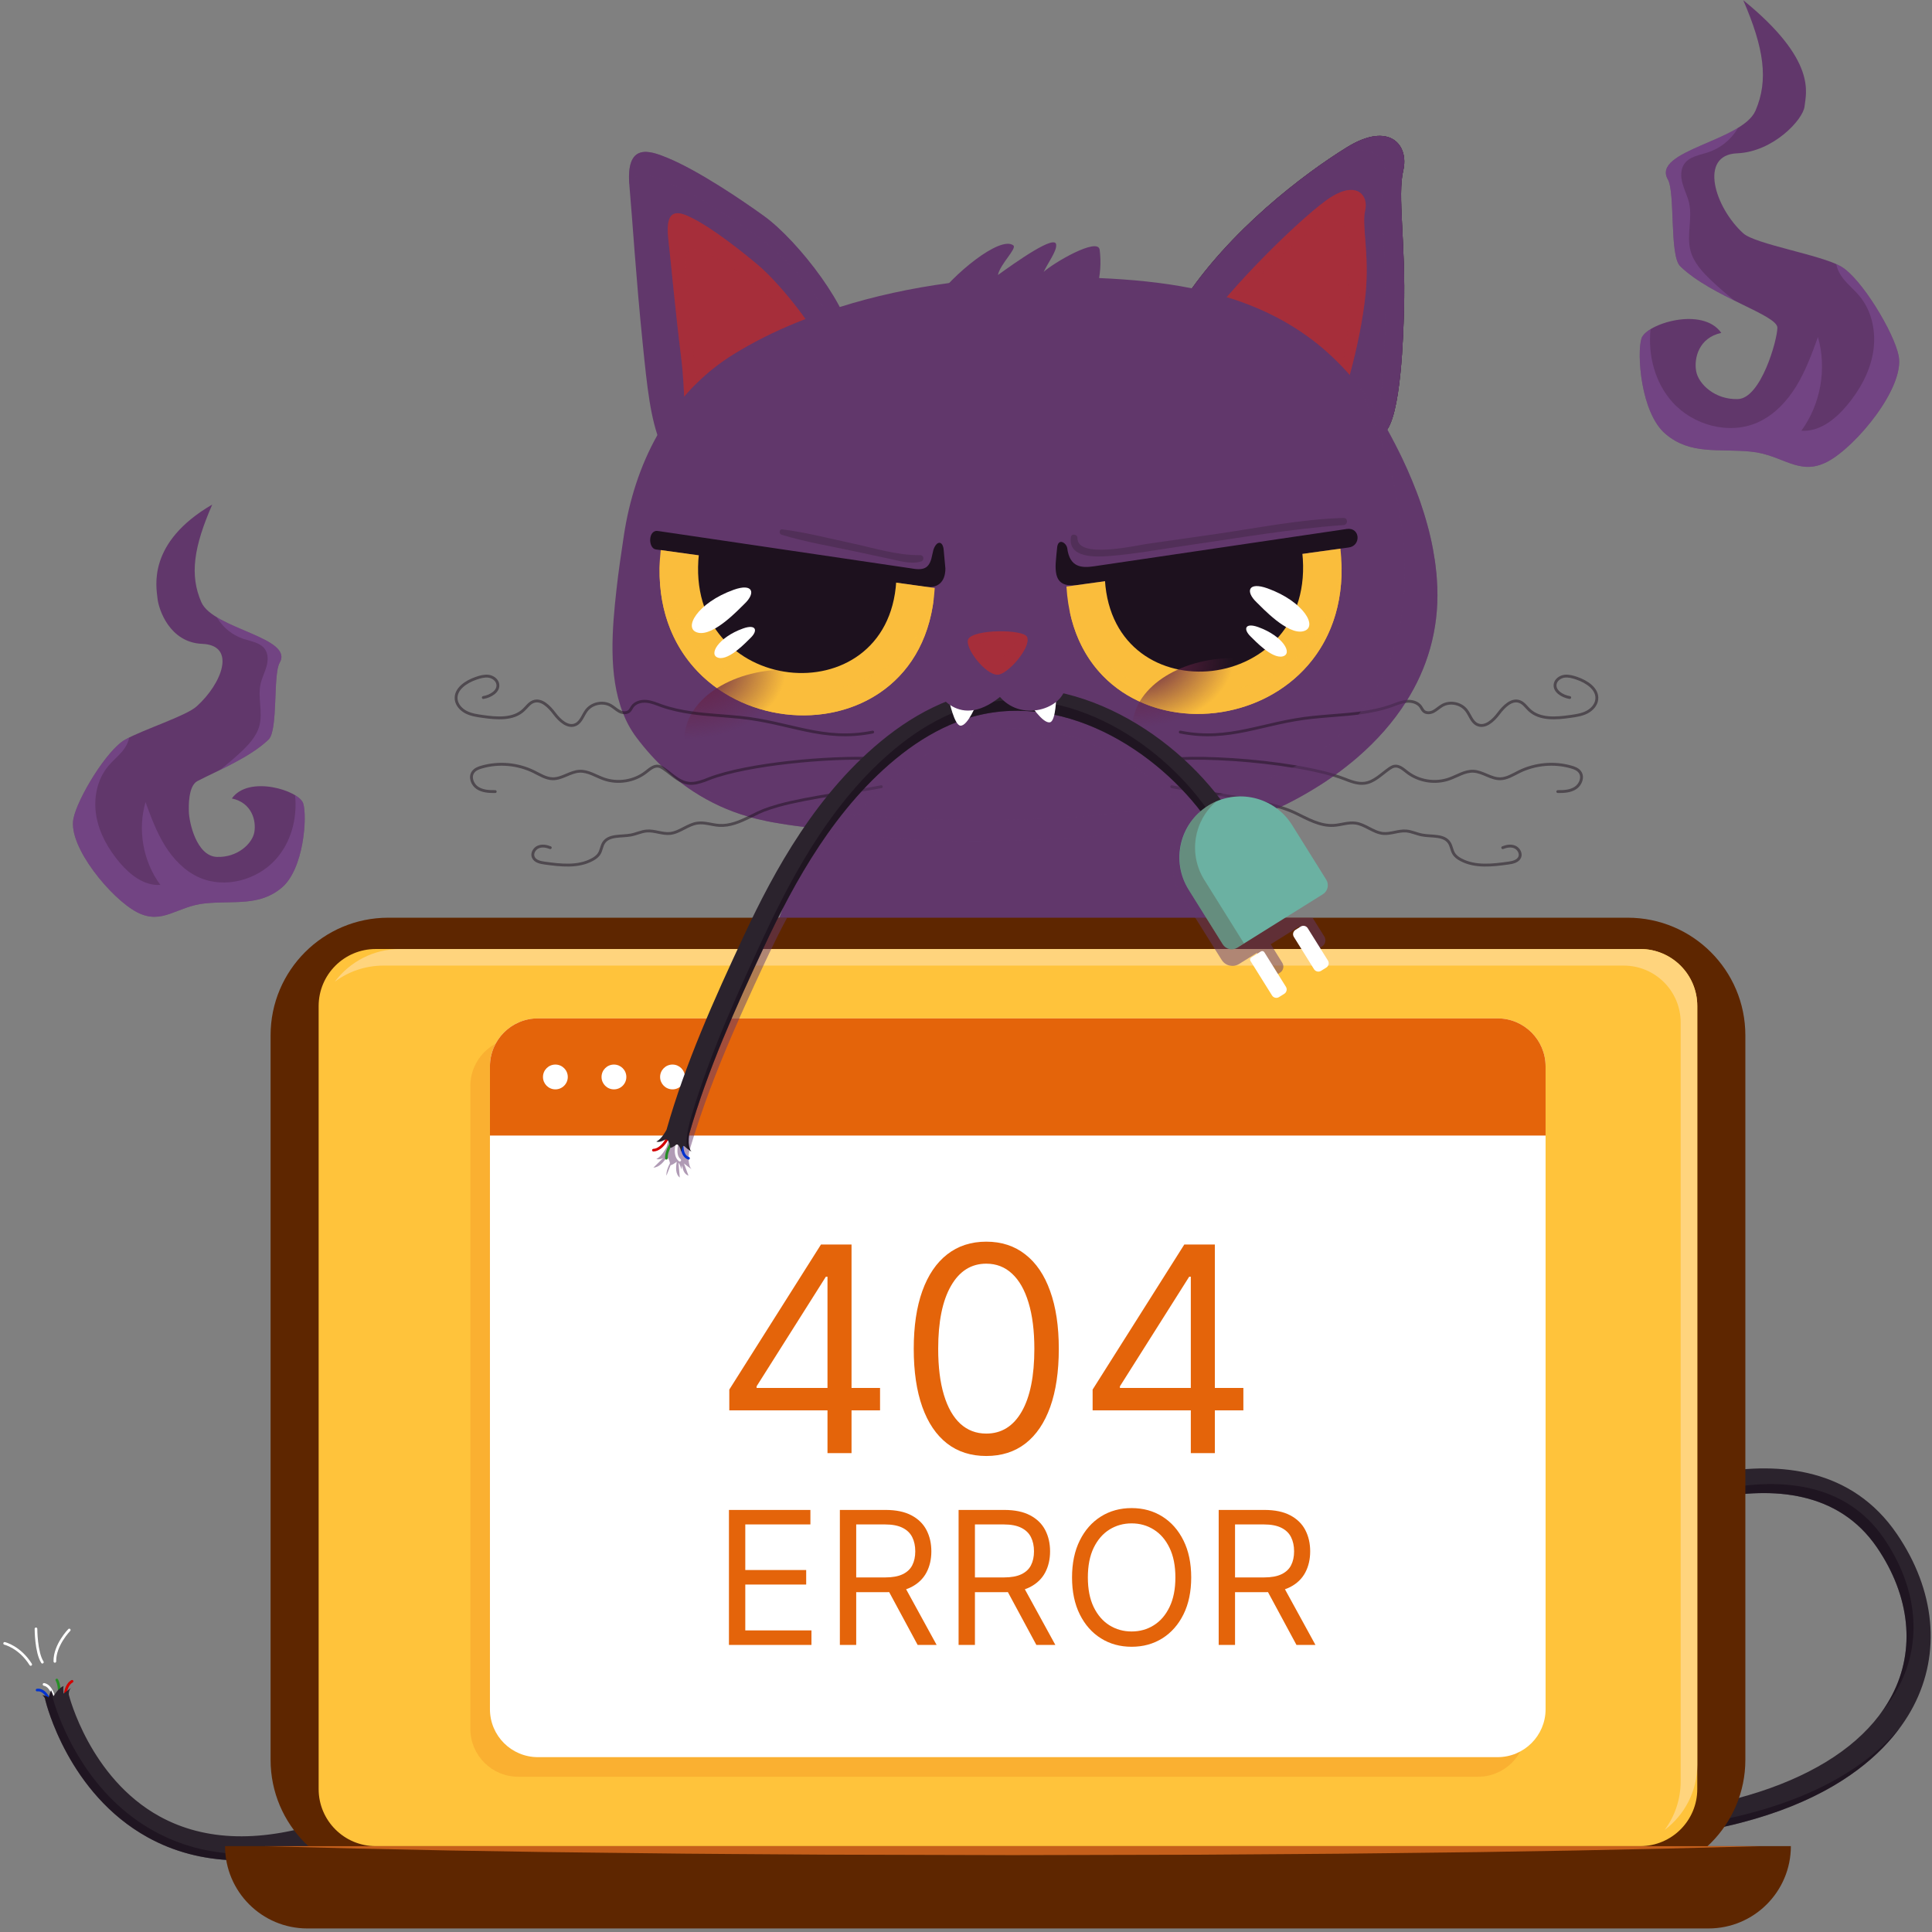 <svg width="458" height="458" viewBox="0 0 458 458" fill="none" xmlns="http://www.w3.org/2000/svg">
<rect x="0" y="0" width="458" height="458" fill="#808080" stroke="none"/>
<path d="M450.099 84.37C449.032 78.875 441.229 65.862 436.349 63.12C431.469 60.377 416.098 57.886 413.258 55.312C406.475 49.16 402.652 36.714 411.8 36.346C420.369 35.999 427.463 28.339 427.787 25.215C428.111 22.091 430.84 14.339 413.258 0.048C418.188 11.465 419.285 18.984 416.156 26.235C413.027 33.487 391.459 35.686 395.379 42.543C397.168 45.674 395.723 60.611 398.314 63.12C405.818 70.388 421.395 74.664 421.347 77.701C421.3 80.736 417.433 94.405 412.009 94.603C406.586 94.803 402.636 91.061 402.088 87.975C401.54 84.889 402.741 80.05 408.05 78.92C403.603 72.554 390.252 76.766 389.13 80.219C388.007 83.671 388.91 97.865 394.837 102.882C400.764 107.899 407.345 106.301 415.074 107.06C422.688 107.807 426.467 113.004 433.235 109.436C440.002 105.867 451.56 91.879 450.099 84.37Z" fill="#61376B"/>
<g style="mix-blend-mode:multiply" opacity="0.48">
<path d="M450.099 84.369C449.032 78.874 441.229 65.862 436.349 63.12C436.042 62.947 435.693 62.775 435.309 62.605C435.536 63.88 436.189 65.106 437.012 66.13C438.192 67.596 439.673 68.796 440.867 70.25C443.869 73.903 444.818 78.977 444.018 83.639C443.217 88.298 440.809 92.567 437.765 96.188C435.034 99.438 431.269 102.413 427.034 102.107C431.62 95.816 433.113 87.375 430.964 79.893C429.514 83.884 428.049 87.907 425.834 91.529C423.618 95.152 420.573 98.393 416.697 100.128C409.934 103.154 401.423 100.844 396.473 95.332C392.326 90.715 390.646 84.248 391.279 78.051C390.161 78.739 389.365 79.492 389.13 80.218C388.007 83.67 388.91 97.864 394.837 102.881C400.764 107.898 407.345 106.301 415.074 107.059C422.688 107.807 426.467 113.004 433.235 109.436C440.002 105.867 451.56 91.879 450.099 84.369Z" fill="#84529C"/>
<path d="M398.314 63.12C401.687 66.386 406.684 69.043 411.166 71.26C409.372 69.801 407.61 68.297 405.923 66.714C403.703 64.632 401.493 62.302 400.734 59.353C399.797 55.72 401.238 51.812 400.423 48.149C400.071 46.569 399.313 45.108 398.873 43.55C398.432 41.992 398.353 40.202 399.271 38.868C400.496 37.085 402.935 36.776 404.987 36.088C407.796 35.146 410.253 33.195 411.808 30.674C411.883 30.554 411.938 30.418 412.007 30.291C404.924 34.636 392.299 37.155 395.379 42.543C397.168 45.674 395.723 60.611 398.314 63.12Z" fill="#84529C"/>
</g>
<path d="M17.402 194.099C18.357 189.245 25.327 177.748 29.686 175.326C34.046 172.904 44.065 169.741 46.603 167.466C52.662 162.032 56.104 152.958 47.931 152.632C40.277 152.328 37.625 144.6 37.334 141.84C37.044 139.08 34.87 128.606 50.314 119.608C45.91 129.692 44.928 136.335 47.724 142.742C50.52 149.148 69.787 151.09 66.285 157.147C64.686 159.914 65.977 173.109 63.663 175.326C59.159 179.64 51.402 182.76 46.807 185.158C44.562 186.329 44.752 191.382 44.764 192.262C44.807 194.945 46.583 202.965 51.428 203.14C56.273 203.317 59.801 200.012 60.291 197.285C60.78 194.558 59.707 190.283 54.965 189.286C58.938 183.661 70.865 187.382 71.868 190.432C72.871 193.481 72.064 206.021 66.768 210.454C61.475 214.886 55.594 213.474 48.69 214.145C41.889 214.805 38.513 219.397 32.466 216.244C26.421 213.09 16.097 200.734 17.402 194.099Z" fill="#61376B"/>
<g style="mix-blend-mode:multiply" opacity="0.48">
<path d="M17.402 194.099C18.357 189.245 25.327 177.748 29.686 175.326C29.96 175.174 30.271 175.022 30.615 174.873C30.412 175.998 29.829 177.081 29.093 177.987C28.04 179.282 26.716 180.342 25.649 181.626C22.967 184.852 22.119 189.336 22.835 193.454C23.549 197.571 25.701 201.343 28.419 204.54C30.86 207.411 34.224 210.04 38.007 209.769C33.91 204.212 32.576 196.755 34.496 190.145C35.792 193.671 37.1 197.225 39.078 200.426C41.057 203.625 43.779 206.488 47.241 208.021C53.282 210.695 60.886 208.654 65.308 203.785C69.012 199.705 70.513 193.994 69.947 188.519C70.947 189.125 71.657 189.791 71.868 190.432C72.871 193.481 72.064 206.021 66.768 210.454C61.475 214.886 55.594 213.474 48.69 214.145C41.889 214.805 38.513 219.397 32.466 216.244C26.421 213.09 16.097 200.734 17.402 194.099Z" fill="#84529C"/>
<path d="M63.663 175.326C60.65 178.212 56.185 180.56 52.182 182.519C53.786 181.229 55.358 179.901 56.865 178.503C58.85 176.663 60.823 174.603 61.5 172C62.338 168.788 61.051 165.336 61.778 162.101C62.094 160.704 62.77 159.415 63.163 158.038C63.557 156.662 63.629 155.08 62.808 153.901C61.714 152.326 59.535 152.054 57.701 151.446C55.192 150.613 52.997 148.89 51.609 146.663C51.542 146.558 51.492 146.436 51.43 146.324C57.758 150.162 69.035 152.388 66.285 157.147C64.686 159.914 65.977 173.109 63.663 175.326Z" fill="#84529C"/>
</g>
<path d="M13.9 403.082C13.9 403.082 14.471 399.982 13.465 398.26" stroke="#268E26" stroke-width="0.629" stroke-linecap="round" stroke-linejoin="round"/>
<path d="M13.004 403.424C13.004 403.424 12.518 399.698 10.444 399.304" stroke="white" stroke-width="0.629" stroke-linecap="round" stroke-linejoin="round"/>
<path d="M11.909 403.526C11.909 403.526 10.879 400.382 8.795 400.643" stroke="#0032D0" stroke-width="0.629" stroke-linecap="round" stroke-linejoin="round"/>
<path d="M15.371 403.684C15.371 403.684 15.035 399.728 17.08 398.57" stroke="#D30000" stroke-width="0.629" stroke-linecap="round" stroke-linejoin="round"/>
<path d="M16.303 401.713L10.753 403.043C10.969 403.943 16.234 425.178 35.016 435.557C47.339 442.366 62.433 442.826 79.879 436.921C131.962 419.295 196.004 433.726 196.644 433.874L197.928 428.314C195.248 427.695 131.696 413.362 78.051 431.516C62.208 436.877 48.675 436.566 37.822 430.589C21.25 421.461 16.35 401.909 16.303 401.713Z" fill="#2B232D"/>
<path d="M10.753 403.043C10.753 403.043 10.758 402.391 10.044 401.856C11.501 402.153 11.531 402.449 11.531 402.449L12.101 400.671L12.696 402.076C12.696 402.076 13.903 400.06 15.067 399.716C14.919 400.251 15.067 401.499 15.067 401.499L17.08 399.925C17.08 399.925 16.26 400.352 16.303 401.713C16.345 403.074 15.722 403.758 15.35 403.877C14.977 403.996 12.719 404.293 12.571 404.263C12.422 404.234 10.753 403.043 10.753 403.043Z" fill="#2B232D"/>
<g style="mix-blend-mode:multiply" opacity="0.5">
<path d="M81.359 435.435C63.913 441.341 48.82 440.885 36.495 434.066C21.445 425.749 15.069 410.443 13.029 404.237C12.815 403.581 12.644 403.039 12.53 402.611C12.358 402.026 12.273 401.655 12.244 401.556C12.244 401.556 12.244 401.256 12.03 400.914L11.531 402.454C11.531 402.454 11.517 402.369 11.303 402.255C11.117 402.14 10.746 401.998 10.047 401.855C10.732 402.383 10.746 402.996 10.746 403.039C10.975 403.938 16.238 425.179 35.011 435.564C47.337 442.368 62.429 442.825 79.875 436.919C131.957 419.301 196.008 433.723 196.65 433.88L197.049 432.154C188.405 430.343 129.718 419.059 81.359 435.435Z" fill="#140716"/>
</g>
<path d="M1.099 389.583C1.099 389.583 4.665 390.415 7.28 394.576" stroke="white" stroke-width="0.629" stroke-linecap="round" stroke-linejoin="round"/>
<path d="M8.528 386.135C8.528 386.135 8.528 391.663 10.044 394.041" stroke="white" stroke-width="0.629" stroke-linecap="round" stroke-linejoin="round"/>
<path d="M16.42 386.404C16.42 386.404 12.933 389.97 13.005 393.847" stroke="white" stroke-width="0.629" stroke-linecap="round" stroke-linejoin="round"/>
<path d="M374.244 436.676L374.174 430.97C412.026 430.516 439.136 419.884 448.559 401.802C454.126 391.114 452.817 378.381 444.968 366.862C426.525 339.801 382.217 363.644 381.772 363.888L379.03 358.885C381.034 357.788 428.362 332.356 449.683 363.65C458.754 376.959 460.189 391.826 453.62 404.436C447.493 416.195 429.034 436.02 374.244 436.676Z" fill="#2B232D"/>
<g style="mix-blend-mode:multiply" opacity="0.5">
<path d="M450.506 409.419C442.032 421.06 421.861 436.11 374.244 436.68L374.173 430.974C374.743 430.974 375.314 430.96 375.87 430.946L375.913 434.54C420.649 433.998 441.162 420.689 450.506 409.419Z" fill="#140716"/>
<path d="M381.776 363.885L379.023 358.878C379.251 358.764 380.021 358.35 381.248 357.751L383.431 361.745C383.887 361.502 428.195 337.665 446.626 364.726C454.486 376.238 455.784 388.977 450.22 399.662C449.051 401.901 447.61 404.041 445.912 406.053C446.911 404.683 447.781 403.271 448.551 401.801C454.129 391.117 452.817 378.378 444.971 366.866C426.526 339.805 382.218 363.642 381.776 363.885Z" fill="#140716"/>
</g>
<path d="M315.781 297.479C312.529 311.987 293.413 316.68 237.808 315.839C182.217 316.68 163.087 311.987 159.849 297.479C156.625 278.806 164.499 258.108 176.881 235.312C180.647 228.379 183.572 221.232 185.84 214.428C187.623 209.05 189.021 203.886 190.062 199.235C190.733 196.382 191.246 193.715 191.689 191.304C191.974 189.621 192.231 188.08 192.445 186.682V186.668C192.502 186.354 192.544 186.054 192.573 185.741C192.687 185.042 192.773 184.371 192.858 183.758C192.93 183.13 193.001 182.559 193.058 182.046C193.358 179.521 193.443 178.08 193.443 178.08L199.863 177.866L202.73 177.752L209.249 177.524L231.888 176.711C231.888 176.44 231.874 176.283 231.874 176.283L237.808 176.511L243.742 176.283C243.742 176.283 243.728 176.44 243.728 176.711L276.652 177.895L280.66 178.037H280.675L282.173 178.08C282.173 178.08 282.187 178.394 282.244 178.936V178.965C282.272 179.236 282.301 179.592 282.329 180.006C282.401 180.79 282.501 181.818 282.643 183.073C282.7 183.572 282.757 184.114 282.829 184.699C283.028 186.439 283.285 188.479 283.613 190.776V190.79C283.727 191.546 283.842 192.345 283.97 193.158C284.227 194.856 284.526 196.668 284.869 198.593C285.667 203.173 286.695 208.337 287.993 213.871C288.05 214.043 288.093 214.242 288.135 214.428C288.378 215.455 288.635 216.496 288.906 217.552C290.332 223.201 292.058 229.206 294.112 235.312C301.388 256.924 318.877 279.562 315.781 297.479Z" fill="#61376B"/>
<path d="M156.627 105.275C154.168 99.138 153.445 92.117 152.351 81.351C150.732 65.436 149.943 52.237 149.215 44.096C148.281 33.64 154.011 35.698 158.11 37.372C165.441 40.366 175.816 47.397 181.087 51.196C189.305 57.118 202.195 73.922 201.854 81.709C193.696 91.976 178.972 102.484 156.627 105.275Z" fill="#61376B"/>
<g style="mix-blend-mode:multiply" opacity="0.5">
<path d="M201.854 81.712C201.454 82.204 201.048 82.708 200.623 83.203C197.895 74.667 187.524 61.76 180.529 56.72C175.262 52.918 164.884 45.892 157.555 42.898C154.548 41.676 150.685 40.236 149.185 43.66C148.442 33.703 154.064 35.72 158.11 37.375C165.439 40.369 175.818 47.395 181.085 51.196C189.303 57.12 202.192 73.926 201.854 81.712Z" fill="#61376B"/>
</g>
<path d="M163.68 104.093C161.887 99.361 162.519 93.206 161.505 84.995C160.004 72.853 159.127 62.801 158.425 56.593C157.525 48.621 161.375 50.34 164.134 51.723C169.07 54.195 176.13 59.819 179.723 62.848C185.326 67.571 196.616 81.517 196.599 87.425C191.473 95.009 178.403 102.572 163.68 104.093Z" fill="#A62E3A"/>
<g style="mix-blend-mode:multiply" opacity="0.35">
<path d="M196.497 86.421C192.716 80.591 187.186 74.286 183.771 71.411C180.179 68.38 173.118 62.761 168.18 60.289C165.426 58.905 161.575 57.185 162.473 65.152C163.171 71.364 164.048 81.42 165.552 93.559C166.027 97.378 166.142 100.748 166.312 103.743C165.444 103.886 164.562 103.997 163.679 104.09C161.89 99.362 162.523 93.207 161.506 84.99C160.004 72.851 159.128 62.804 158.421 56.593C157.522 48.624 161.374 50.337 164.135 51.72C169.073 54.192 176.127 59.821 179.727 62.851C185.027 67.323 195.433 80.067 196.497 86.421Z" fill="#A62E3A"/>
</g>
<path d="M280.288 71.68C283.456 84.487 322.72 107.286 328.213 102.577C332.189 99.169 332.685 78.714 332.828 73.507C333.269 57.546 331.237 46.405 332.654 40.409C334.071 34.415 329.434 28.654 319.292 34.92C309.149 41.185 291.382 54.613 280.288 71.68Z" fill="#3D243E"/>
<path d="M280.288 71.68C283.456 84.487 322.72 107.286 328.213 102.577C332.189 99.169 332.685 78.714 332.828 73.507C333.269 57.546 331.237 46.405 332.654 40.409C334.071 34.415 329.434 28.654 319.292 34.92C309.149 41.185 291.382 54.613 280.288 71.68Z" fill="#3D243E"/>
<path d="M280.288 71.68C283.456 84.487 322.72 107.286 328.213 102.577C332.189 99.169 332.685 78.714 332.828 73.507C333.269 57.546 331.237 46.405 332.654 40.409C334.071 34.415 329.434 28.654 319.292 34.92C309.149 41.185 291.382 54.613 280.288 71.68Z" fill="#61376B"/>
<g style="mix-blend-mode:multiply" opacity="0.5">
<path d="M328.21 102.573C327.627 103.075 326.672 103.259 325.42 103.178C327.928 96.465 328.293 81.224 328.426 76.829C328.864 60.869 326.834 49.731 328.244 43.738C329.665 37.738 325.025 31.982 314.882 38.24C312.607 39.65 309.945 41.414 307.059 43.505C311.634 39.921 315.888 37.019 319.29 34.918C329.436 28.651 334.075 34.416 332.654 40.407C331.233 46.407 333.272 57.547 332.825 73.505C332.682 78.713 332.19 99.164 328.21 102.573Z" fill="#61376B"/>
</g>
<path d="M284.479 78.648C286.366 86.28 312.222 102.967 315.494 100.161C317.864 98.13 322.566 81.367 323.725 69.638C324.66 60.171 322.777 53.489 323.621 49.917C324.464 46.343 321.703 42.911 315.658 46.644C309.614 50.379 291.089 68.479 284.479 78.648Z" fill="#A62E3A"/>
<g style="mix-blend-mode:multiply" opacity="0.35">
<path d="M323.727 69.64C322.566 81.371 317.867 98.128 315.494 100.158C315.312 100.323 315.048 100.419 314.721 100.457C316.781 94.013 318.902 84.679 319.627 77.324C320.563 67.854 318.684 61.175 319.521 57.601C320.367 54.029 317.604 50.595 311.561 54.331C306.63 57.374 293.356 70.013 285.055 80.087C284.79 79.579 284.593 79.095 284.48 78.647C291.087 68.475 309.611 50.374 315.663 46.648C321.704 42.91 324.467 46.344 323.621 49.917C322.775 53.489 324.663 60.17 323.727 69.64Z" fill="#A62E3A"/>
</g>
<path d="M340.731 139.279C341.087 149.493 338.291 158.508 333.384 166.269C330.289 171.19 326.337 175.612 321.829 179.521C320.945 180.277 320.061 181.019 319.133 181.732C318.22 182.46 317.293 183.159 316.337 183.829C315.624 184.328 314.897 184.842 314.155 185.327C313.413 185.812 312.671 186.297 311.915 186.753C309.576 188.208 307.165 189.549 304.683 190.776C304.554 190.833 304.412 190.904 304.269 190.962C303.998 191.09 303.713 191.204 303.399 191.332H303.385C303.185 191.404 302.985 191.489 302.771 191.561C302.586 191.632 302.4 191.689 302.201 191.76C301.616 191.96 300.974 192.16 300.275 192.36C299.818 192.488 299.333 192.616 298.82 192.745C298.449 192.845 298.049 192.944 297.65 193.044C297.408 193.101 297.136 193.158 296.88 193.23C296.88 193.23 296.865 193.215 296.851 193.23C296.152 193.387 295.41 193.558 294.64 193.715C293.741 193.9 292.786 194.086 291.787 194.271C290.517 194.528 289.191 194.756 287.807 194.984H287.793C287.379 195.056 286.951 195.113 286.523 195.184C285.781 195.298 285.025 195.412 284.255 195.526C284.198 195.541 284.141 195.541 284.084 195.555C284.041 195.555 283.984 195.569 283.927 195.583H283.884C283.242 195.683 282.572 195.769 281.901 195.869C281.102 195.983 280.289 196.083 279.476 196.197L279.177 196.24C279.148 196.24 279.105 196.254 279.077 196.254C277.878 196.397 276.666 196.554 275.425 196.696C274.712 196.782 273.998 196.867 273.271 196.953C272.586 197.024 271.887 197.096 271.188 197.167L269.562 197.338C268.506 197.438 267.436 197.552 266.367 197.652C265.439 197.738 264.526 197.809 263.585 197.894C263.128 197.937 262.658 197.98 262.187 198.009C260.789 198.123 259.377 198.237 257.95 198.337C256.994 198.408 256.039 198.479 255.083 198.536C253.785 198.622 252.487 198.708 251.174 198.779C250.589 198.807 249.99 198.836 249.405 198.879C248.892 198.893 248.378 198.921 247.85 198.95C246.994 198.993 246.139 199.021 245.268 199.064C244.569 199.093 243.885 199.121 243.171 199.15C242.315 199.178 241.46 199.207 240.604 199.221C240.004 199.25 239.405 199.264 238.792 199.278L236.567 199.321C223.799 199.549 211.631 199.078 202.373 197.566C201.902 197.495 201.446 197.409 200.975 197.338C200.533 197.281 200.091 197.224 199.648 197.153C198.507 196.996 197.366 196.853 196.225 196.71C196.182 196.71 196.139 196.71 196.111 196.696C195.939 196.668 195.768 196.653 195.597 196.625L193.372 196.368H193.357C192.573 196.268 191.788 196.183 191.004 196.083C190.248 195.997 189.492 195.897 188.721 195.797C188.037 195.698 187.366 195.612 186.696 195.512L186.439 195.469C185.683 195.355 184.927 195.241 184.171 195.098C183.415 194.984 182.659 194.842 181.903 194.685C181.175 194.528 180.462 194.371 179.734 194.2C179.691 194.185 179.634 194.185 179.592 194.171C178.964 194.014 178.336 193.857 177.709 193.672C177.623 193.658 177.523 193.629 177.438 193.601C172.716 192.245 168.379 190.234 164.428 187.666C163.772 187.238 163.115 186.796 162.488 186.34C161.86 185.883 161.261 185.412 160.662 184.942C160.647 184.927 160.619 184.913 160.605 184.899C159.891 184.357 159.192 183.772 158.522 183.159C158.394 183.044 158.265 182.93 158.137 182.802C155.469 180.42 153.044 177.724 150.833 174.771C149.492 172.973 148.436 171.005 147.638 168.922C144.157 159.978 145.127 148.894 146.126 139.907C146.596 135.556 147.252 131.262 147.894 126.94C149.164 118.566 151.746 110.392 155.854 103.117C157.652 99.879 159.777 96.826 162.188 94.016H162.202C163.158 92.889 164.157 91.819 165.227 90.792C167.809 88.252 170.676 85.984 173.857 84.016C178.365 81.22 183.386 78.68 188.821 76.469C189.52 76.184 190.219 75.899 190.932 75.628H190.947C192.544 75 194.185 74.401 195.854 73.83C196.895 73.474 197.965 73.117 199.049 72.789C199.049 72.789 199.063 72.775 199.063 72.789C207.195 70.221 215.939 68.31 224.998 67.097H225.012C232.843 66.056 240.889 65.542 248.977 65.628C252.829 65.671 256.695 65.742 260.546 65.913C267.993 66.241 275.396 66.912 282.558 68.353H282.572C285.353 68.923 288.121 69.608 290.817 70.45H290.831C291.573 70.663 292.315 70.906 293.042 71.148C300.375 73.645 307.279 77.254 313.513 82.518C315.096 83.873 316.637 85.328 318.149 86.897C318.591 87.354 319.019 87.825 319.447 88.295C319.476 88.309 319.49 88.352 319.519 88.367C319.675 88.538 319.818 88.709 319.961 88.894C320.146 89.094 320.332 89.308 320.503 89.522C320.959 90.035 321.387 90.563 321.829 91.12V91.134H321.844C321.858 91.148 321.872 91.162 321.872 91.177C322.343 91.762 322.8 92.347 323.256 92.974C323.498 93.302 323.727 93.616 323.969 93.959L324.012 94.001C324.083 94.101 324.169 94.215 324.24 94.315C324.526 94.715 324.782 95.128 325.068 95.542C325.339 95.927 325.61 96.341 325.866 96.754C326.023 96.983 326.18 97.225 326.323 97.468C326.451 97.667 326.58 97.867 326.722 98.081C326.865 98.324 327.008 98.566 327.15 98.823C327.493 99.394 327.835 99.95 328.163 100.535V100.549C328.406 100.977 328.634 101.391 328.862 101.804C330.175 104.172 331.359 106.483 332.443 108.737C333.284 110.506 334.055 112.246 334.754 113.944C335.11 114.8 335.438 115.642 335.766 116.483C336.095 117.311 336.394 118.152 336.68 118.965C336.965 119.793 337.236 120.62 337.493 121.419C337.806 122.417 338.092 123.416 338.363 124.4C338.634 125.385 338.891 126.355 339.105 127.325C339.547 129.236 339.889 131.119 340.16 132.945C340.217 133.345 340.274 133.73 340.317 134.143V134.158C340.374 134.543 340.417 134.957 340.446 135.356C340.46 135.456 340.474 135.57 340.488 135.684L340.531 136.026C340.531 136.198 340.545 136.355 340.56 136.511C340.574 136.683 340.588 136.854 340.602 137.011C340.659 137.781 340.702 138.537 340.731 139.279Z" fill="#61376B"/>
<path d="M224.112 134.756L223.719 130.489C223.584 128.221 222.093 127.985 221.279 130.322L221.033 131.38C220.464 134.497 219.347 135.36 216.086 134.751L156.107 125.895C153.585 125.37 153.585 130.002 155.484 130.251L219.548 139.115C222.119 139.472 224.129 138.106 224.112 134.756Z" fill="#1D111E"/>
<path d="M221.59 139.383C218.906 184.195 151.541 177.423 156.632 130.395L221.59 139.383Z" fill="#FABD3C"/>
<g style="mix-blend-mode:multiply" opacity="0.9">
<path d="M221.354 141.994C216.34 183.252 153.64 176.713 156.452 132.522C159.003 169.566 211.831 175.259 221.354 141.994Z" fill="#FABD3C"/>
</g>
<path d="M212.464 137.801C210.533 170.076 162.013 165.199 165.68 131.328L212.464 137.801Z" fill="#1D111E"/>
<path d="M173.937 139.811C165.315 142.894 161.739 149.115 165.482 149.988C169.225 150.863 175.192 144.382 176.519 143.114C179.221 140.53 178.495 138.182 173.937 139.811Z" fill="white"/>
<path d="M176.138 148.99C170.244 151.098 167.799 155.351 170.358 155.948C172.917 156.546 176.997 152.115 177.904 151.248C179.75 149.482 179.254 147.876 176.138 148.99Z" fill="white"/>
<path d="M319.651 129.797L255.608 138.658C251.594 139.171 250.05 137.867 250.258 133.547C250.301 132.67 250.581 130.049 250.581 130.049C250.731 127.436 252.675 128.533 252.989 129.885C253.575 134.576 256.442 134.674 259.381 134.24L319.305 125.393C322.507 124.982 322.705 129.469 319.651 129.797Z" fill="#1D111E"/>
<path d="M252.811 139.045C255.492 183.858 322.858 177.086 317.767 130.058L252.811 139.045Z" fill="#FABD3C"/>
<g style="mix-blend-mode:multiply" opacity="0.9">
<path d="M253.575 144.901C264.789 175.912 315.979 169.451 317.982 132.73C320.176 175.233 261.377 182.38 253.575 144.901Z" fill="#FABD3C"/>
</g>
<path d="M261.934 137.464C263.867 169.739 312.386 164.862 308.718 130.991L261.934 137.464Z" fill="#1D111E"/>
<path d="M300.463 139.474C309.084 142.556 312.66 148.777 308.917 149.651C305.174 150.524 299.206 144.043 297.88 142.775C295.178 140.192 295.904 137.844 300.463 139.474Z" fill="white"/>
<path d="M298.262 148.653C304.156 150.76 306.602 155.014 304.042 155.61C301.483 156.208 297.403 151.777 296.496 150.91C294.649 149.144 295.145 147.539 298.262 148.653Z" fill="white"/>
<path d="M243.478 151.02C242.698 149.119 230.758 149.117 229.533 151.521C228.577 153.391 233.495 159.958 236.498 159.946C238.806 159.938 244.501 153.513 243.478 151.02Z" fill="#A62E3A"/>
<g style="mix-blend-mode:multiply" opacity="0.28">
<path d="M236.504 159.945C234.126 159.954 230.548 155.845 229.634 153.198C231.14 155.253 233.326 157.176 234.953 157.168C236.808 157.159 240.831 153.024 241.832 150.108C242.711 150.333 243.32 150.639 243.477 151.022C244.504 153.512 238.811 159.937 236.504 159.945Z" fill="#A62E3A"/>
</g>
<g style="mix-blend-mode:multiply" opacity="0.5">
<path d="M372.114 165.356C370.374 165.071 368.334 163.844 368.676 162.118C368.876 161.134 369.86 160.449 370.859 160.306C371.857 160.178 372.856 160.463 373.812 160.791C376.151 161.59 378.79 163.302 378.534 165.77C378.405 167.111 377.378 168.224 376.18 168.837C374.981 169.45 373.612 169.65 372.285 169.835C368.905 170.321 365.024 170.649 362.542 168.309C361.815 167.624 361.23 166.711 360.288 166.34C358.363 165.584 356.494 167.496 355.253 169.151C354.012 170.82 352.015 172.66 350.146 171.733C348.876 171.105 348.491 169.507 347.621 168.395C346.337 166.711 343.741 166.184 341.901 167.239C341.173 167.653 340.574 168.252 339.832 168.651C339.105 169.037 338.106 169.136 337.493 168.566C337.193 168.295 337.036 167.881 336.794 167.539C336.08 166.526 334.725 166.155 333.484 166.255C333.456 166.255 333.413 166.255 333.384 166.269C332.2 166.383 331.073 166.868 329.932 167.282C327.479 168.152 324.939 168.666 322.357 169.022C320.303 169.293 318.22 169.465 316.138 169.621C314.511 169.764 312.885 169.878 311.288 170.049C299.319 171.262 291.587 175.898 279.804 173.544M369.29 187.653C370.745 187.667 372.285 187.596 373.498 186.782C374.71 185.984 375.395 184.186 374.525 183.016C374.054 182.36 373.241 182.046 372.471 181.832C368.42 180.663 363.926 181.076 360.146 182.931C358.691 183.644 357.264 184.586 355.638 184.614C353.427 184.643 351.501 182.931 349.29 182.831C347.264 182.731 345.453 183.986 343.541 184.657C340.232 185.827 336.351 185.213 333.57 183.059C332.657 182.346 331.672 181.433 330.531 181.647C330.118 181.718 329.761 181.947 329.404 182.175C327.493 183.487 325.781 185.384 323.484 185.67C321.815 185.884 320.189 185.213 318.634 184.614C317.921 184.343 317.165 184.072 316.337 183.83L316.323 183.815C314.854 183.373 313.228 182.959 311.473 182.589C310.032 182.275 308.506 181.989 306.922 181.733C297.55 180.163 286.423 179.507 279.804 179.835M277.764 186.497C277.821 186.511 277.864 186.511 277.921 186.526C278.963 186.74 280.175 186.954 281.502 187.168H281.53C282.358 187.296 283.242 187.439 284.155 187.581C285.739 187.824 287.422 188.081 289.148 188.352C290.361 188.551 291.616 188.765 292.857 188.979H292.885C296.651 189.636 300.36 190.392 303.385 191.333H303.399C304.74 191.747 305.952 192.189 306.965 192.674C309.904 194.086 312.9 195.869 316.166 195.67C317.907 195.57 319.618 194.885 321.344 195.128C323.655 195.441 325.538 197.339 327.864 197.581C329.704 197.752 331.516 196.854 333.356 196.996C334.64 197.096 335.824 197.695 337.079 197.938C339.39 198.38 342.343 197.838 343.584 199.821C344.069 200.577 344.14 201.533 344.597 202.303C344.982 202.973 345.638 203.444 346.309 203.801C349.689 205.612 353.798 205.127 357.592 204.6C358.634 204.457 359.86 204.172 360.274 203.187C360.645 202.289 360.003 201.19 359.104 200.791C358.206 200.406 357.15 200.577 356.237 200.948" stroke="#1D111E" stroke-width="0.678" stroke-linecap="round" stroke-linejoin="round"/>
</g>
<g style="mix-blend-mode:screen" opacity="0.65">
<path d="M237.637 150.613C235.598 150.006 232.446 150.436 230.688 151.671C230.329 151.924 230.451 152.647 230.938 152.66C232.002 152.688 233.002 152.277 234.043 152.076C235.177 151.858 236.319 151.824 237.468 151.742C238.025 151.702 238.207 150.782 237.637 150.613Z" fill="#A62E3A"/>
</g>
<g style="mix-blend-mode:color-dodge">
<ellipse cx="186.281" cy="175.239" rx="24.032" ry="16.491" fill="url(#paint0_radial_10_4119)"/>
</g>
<g style="mix-blend-mode:color-dodge">
<ellipse cx="292.471" cy="172.494" rx="24.032" ry="16.491" fill="url(#paint1_radial_10_4119)"/>
</g>
<g style="mix-blend-mode:screen" opacity="0.43">
<path d="M218.162 131.611C212.551 131.667 206.852 129.828 201.379 128.662C196.105 127.54 190.797 126.159 185.443 125.491C184.697 125.397 184.603 126.555 185.272 126.759C190.895 128.488 196.821 129.458 202.571 130.688C205.326 131.279 208.082 131.868 210.837 132.458C213.245 132.973 215.925 133.826 218.364 133.1C219.172 132.859 219.035 131.602 218.162 131.611Z" fill="#3D243E"/>
</g>
<g style="mix-blend-mode:screen" opacity="0.43">
<path d="M318.506 122.785C308.198 123.089 297.823 125.229 287.632 126.687C282.408 127.433 277.184 128.18 271.96 128.928C269.154 129.329 255.295 132.572 255.418 127.514C255.44 126.651 254.007 126.413 253.875 127.304C253.137 132.294 259.655 132.066 262.877 131.819C268.902 131.359 274.911 130.23 280.889 129.376C293.385 127.588 305.907 125.356 318.506 124.471C319.577 124.397 319.601 122.752 318.506 122.785Z" fill="#3D243E"/>
</g>
<path d="M221.276 71.534C225.791 65.066 237.137 55.758 240.239 58.183C241.074 58.965 237.11 62.575 236.567 65.192C240.786 62.17 250.469 55.252 250.381 58.132C250.469 59.584 248.405 62.347 247.418 64.456C249.682 62.34 260.258 56.152 260.685 59.196C261.079 62.24 260.853 65.364 260.024 68.32C252.301 69.281 244.577 70.244 236.853 71.206L221.276 71.534Z" fill="#61376B"/>
<g style="mix-blend-mode:multiply" opacity="0.5">
<path d="M340.731 139.279C341.088 149.493 338.292 158.509 333.384 166.269C330.289 171.191 326.337 175.613 321.83 179.521C320.945 180.277 320.061 181.019 319.133 181.732C318.221 182.446 317.279 183.145 316.323 183.815C315.61 184.329 314.882 184.828 314.155 185.327C313.413 185.812 312.671 186.297 311.915 186.754C309.576 188.195 307.165 189.536 304.683 190.762C304.554 190.834 304.412 190.891 304.269 190.962C303.998 191.09 303.713 191.205 303.399 191.333H303.385C303.185 191.404 302.985 191.49 302.771 191.561C302.586 191.633 302.4 191.69 302.201 191.761C301.616 191.961 300.974 192.16 300.275 192.36C299.818 192.488 299.333 192.617 298.82 192.745C298.449 192.845 298.05 192.945 297.65 193.045C297.408 193.102 297.137 193.159 296.88 193.23C296.88 193.23 296.866 193.216 296.851 193.23C296.152 193.387 295.41 193.558 294.64 193.715C293.741 193.901 292.786 194.086 291.787 194.272C290.132 194.585 288.378 194.885 286.523 195.185C285.782 195.299 285.025 195.413 284.255 195.527C284.198 195.541 284.141 195.541 284.084 195.555C284.027 195.57 283.97 195.57 283.913 195.57C283.913 195.57 283.899 195.584 283.884 195.584C283.242 195.684 282.572 195.769 281.901 195.869C281.103 195.983 280.289 196.083 279.476 196.197L279.177 196.24H279.077V196.254C277.879 196.397 276.666 196.554 275.425 196.697C274.712 196.782 273.999 196.868 273.271 196.953C272.586 197.025 271.887 197.096 271.188 197.167L269.562 197.339C268.506 197.438 267.437 197.553 266.367 197.652C265.439 197.738 264.526 197.809 263.585 197.895C263.128 197.938 262.658 197.98 262.187 198.009C260.789 198.123 259.377 198.237 257.95 198.337C256.994 198.408 256.039 198.48 255.083 198.537C253.785 198.622 252.487 198.708 251.174 198.779C250.589 198.808 249.99 198.836 249.405 198.879C248.892 198.893 248.378 198.922 247.85 198.951C246.995 198.993 246.139 199.022 245.268 199.065C244.569 199.093 243.885 199.122 243.171 199.15C242.316 199.179 241.46 199.207 240.604 199.222C240.005 199.25 239.405 199.264 238.792 199.279L236.567 199.321C223.799 199.55 211.631 199.079 202.373 197.567C201.46 197.424 200.561 197.282 199.648 197.153C198.507 196.996 197.366 196.854 196.225 196.711C196.182 196.711 196.139 196.711 196.111 196.697C195.198 196.597 194.285 196.483 193.372 196.369H193.358C192.573 196.269 191.788 196.183 191.004 196.083C190.248 195.998 189.492 195.898 188.721 195.798C188.037 195.698 187.366 195.612 186.696 195.513L186.439 195.47C185.683 195.356 184.927 195.242 184.171 195.099C183.415 194.985 182.659 194.842 181.903 194.685C181.175 194.528 180.462 194.371 179.734 194.2C179.692 194.186 179.634 194.186 179.592 194.172C178.964 194.015 178.336 193.858 177.709 193.672C177.623 193.658 177.523 193.63 177.438 193.601C172.716 192.246 168.379 190.235 164.428 187.667C163.772 187.239 163.115 186.797 162.488 186.34C161.846 185.884 161.218 185.413 160.605 184.914C160.619 184.928 160.648 184.928 160.662 184.942C163.03 186.24 167.11 187.553 172.473 188.751H172.502C175.997 189.55 180.048 190.292 184.527 190.962C186.011 191.19 187.523 191.404 189.092 191.618H189.107C191.446 191.932 193.871 192.217 196.382 192.488C196.567 192.503 196.738 192.517 196.91 192.531V192.545C198.892 192.745 200.932 192.945 203.001 193.116C226.282 195.113 254.741 195.127 278.364 190.762L279.476 190.548C281.602 190.149 283.67 189.707 285.696 189.222C286.438 189.051 287.165 188.879 287.893 188.68C288.306 188.58 288.734 188.466 289.148 188.352C295.753 186.611 301.773 184.429 306.923 181.732C310.389 179.935 313.47 177.909 316.066 175.627H316.081C318.463 173.53 320.546 171.319 322.357 169.022C339.033 147.867 332.6 119.108 326.908 103.117V103.103C326.637 102.361 326.366 101.648 326.109 100.963C323.984 95.328 322.129 91.677 321.872 91.177C322.343 91.762 322.8 92.347 323.256 92.975C323.499 93.303 323.727 93.617 323.969 93.959L324.012 94.002C324.083 94.102 324.169 94.216 324.24 94.316C324.526 94.715 324.782 95.129 325.068 95.542C325.339 95.928 325.61 96.341 325.867 96.755C326.024 96.983 326.18 97.226 326.323 97.468C326.452 97.668 326.58 97.868 326.723 98.082C326.865 98.324 327.008 98.567 327.15 98.823C327.493 99.394 327.835 99.95 328.163 100.535V100.549C328.406 100.977 328.634 101.391 328.862 101.805C330.175 104.173 331.359 106.484 332.443 108.738C333.285 110.507 334.055 112.247 334.754 113.944C335.11 114.8 335.439 115.642 335.767 116.484C336.095 117.311 336.394 118.153 336.68 118.966C336.965 119.793 337.236 120.621 337.478 121.419C337.807 122.418 338.092 123.417 338.363 124.401C338.634 125.385 338.891 126.355 339.105 127.325C339.547 129.237 339.889 131.12 340.16 132.946C340.217 133.345 340.274 133.73 340.317 134.144V134.158C340.374 134.543 340.417 134.957 340.446 135.356C340.46 135.456 340.474 135.57 340.488 135.685C340.503 135.799 340.517 135.913 340.517 136.027C340.531 136.198 340.546 136.355 340.56 136.512C340.574 136.683 340.588 136.854 340.603 137.011C340.66 137.782 340.702 138.538 340.731 139.279Z" fill="#61376B"/>
</g>
<g style="mix-blend-mode:multiply" opacity="0.5">
<path d="M206.881 173.544C195.084 175.898 187.352 171.262 175.398 170.049C171.617 169.664 167.794 169.507 164.043 168.98C161.56 168.623 159.121 168.124 156.753 167.282C155.583 166.854 154.428 166.355 153.187 166.255C151.96 166.155 150.591 166.526 149.892 167.539C149.649 167.881 149.492 168.295 149.193 168.566C148.779 168.951 148.208 169.022 147.638 168.922C147.352 168.88 147.081 168.78 146.839 168.651C146.111 168.252 145.498 167.653 144.785 167.239C142.93 166.184 140.348 166.711 139.05 168.395C138.194 169.507 137.795 171.105 136.525 171.733C134.671 172.66 132.674 170.82 131.432 169.151C130.191 167.496 128.323 165.584 126.383 166.34C125.455 166.711 124.87 167.624 124.129 168.309C121.661 170.649 117.766 170.321 114.4 169.835C113.059 169.65 111.704 169.45 110.505 168.837C109.307 168.224 108.28 167.111 108.137 165.77C107.895 163.302 110.52 161.59 112.873 160.791C113.815 160.463 114.828 160.178 115.826 160.306C116.811 160.449 117.795 161.134 117.995 162.118C118.351 163.844 116.311 165.071 114.571 165.356M206.881 179.835C197.038 179.35 177.238 181.048 168.051 184.614C167.68 184.757 167.338 184.899 166.967 185.042H166.953C165.726 185.47 164.471 185.841 163.201 185.67C161.261 185.427 159.735 184.029 158.137 182.802C157.852 182.589 157.566 182.375 157.267 182.175C156.924 181.947 156.553 181.718 156.14 181.647C155.013 181.433 154.014 182.346 153.101 183.059C150.334 185.213 146.454 185.827 143.144 184.657C141.233 183.986 139.421 182.731 137.395 182.831C135.184 182.931 133.258 184.643 131.033 184.614C129.421 184.586 127.98 183.644 126.539 182.931C122.745 181.076 118.266 180.663 114.214 181.832C113.43 182.046 112.631 182.36 112.16 183.016C111.29 184.186 111.961 185.984 113.173 186.782C114.4 187.596 115.94 187.667 117.396 187.653M130.448 200.948C129.535 200.577 128.48 200.406 127.581 200.791C126.668 201.19 126.04 202.289 126.411 203.187C126.811 204.172 128.037 204.457 129.093 204.6C132.888 205.127 136.996 205.612 140.362 203.801C141.047 203.444 141.703 202.973 142.089 202.303C142.545 201.533 142.616 200.577 143.087 199.821C144.342 197.838 147.295 198.38 149.592 197.938C150.862 197.695 152.046 197.096 153.33 196.996C155.17 196.854 156.981 197.752 158.822 197.581C161.147 197.339 163.03 195.441 165.341 195.128C167.067 194.885 168.779 195.57 170.519 195.67C173.03 195.827 175.398 194.8 177.709 193.673C178.379 193.33 179.05 193.002 179.72 192.674C180.562 192.275 181.532 191.889 182.602 191.547H182.616C183.229 191.347 183.857 191.148 184.527 190.962C188.336 189.907 193.015 189.079 197.452 188.366C198.436 188.209 199.406 188.066 200.347 187.909C200.947 187.824 201.517 187.738 202.088 187.638H202.102C204.713 187.253 207.066 186.868 208.921 186.497" stroke="#1D111E" stroke-width="0.678" stroke-linecap="round" stroke-linejoin="round"/>
</g>
<g style="mix-blend-mode:multiply" opacity="0.5">
<path d="M283.913 195.569C282.558 193.843 281.074 192.174 279.476 190.548C279.063 190.12 278.635 189.706 278.207 189.292C276.509 187.652 274.697 186.069 272.8 184.628C266.081 179.364 258.235 175.313 249.933 173.572C249.719 174.485 249.405 175.198 248.963 175.341C248.022 175.626 246.624 174.214 245.525 172.873C240.361 172.317 235.083 172.702 229.833 174.286C229.149 175.355 228.378 176.226 227.665 176.154C227.337 176.126 227.038 175.798 226.752 175.341C225.34 175.883 223.942 176.554 222.544 177.267C219.548 178.793 216.61 180.662 213.728 182.916C213.158 183.358 212.601 183.815 212.045 184.285C207.454 188.17 203.326 192.559 199.353 197.063C195.436 201.502 191.429 205.927 187.914 210.692C187.878 210.74 187.796 210.817 187.783 210.876C188.382 208.308 191.603 199.076 192.002 196.907C191.96 196.907 193.4 196.382 193.372 196.368C192.459 196.268 194.285 196.482 193.372 196.368C194.342 195.056 195.34 193.772 196.382 192.488C196.596 192.231 196.81 191.96 197.024 191.703C197.751 190.833 198.479 189.977 199.249 189.121C199.62 188.708 199.977 188.308 200.347 187.909C201.403 186.782 202.473 185.669 203.586 184.599C205.497 182.716 207.494 180.933 209.606 179.25C209.862 179.036 210.119 178.822 210.376 178.622C214.841 175.127 219.491 172.403 224.227 170.477C222.387 168.865 222.494 167.589 222.494 167.589L252.586 166.14C252.644 166.967 252.43 167.752 252.059 168.494C257.936 169.863 263.585 172.246 268.792 175.341C274.541 178.708 279.747 182.944 284.155 187.581C284.326 187.738 284.483 187.909 284.64 188.08C284.997 188.451 285.354 188.836 285.696 189.221C287.008 190.69 288.249 192.188 289.391 193.715C291.83 192.873 294.412 192.73 296.851 193.23C296.152 193.387 295.41 193.558 294.64 193.715C293.741 193.9 292.786 194.086 291.787 194.271C290.518 194.528 289.191 194.756 287.793 194.984C287.379 195.056 286.951 195.113 286.523 195.184C285.781 195.298 285.025 195.412 284.255 195.526C284.198 195.541 284.141 195.541 284.084 195.555C284.041 195.555 283.984 195.569 283.913 195.569Z" fill="#61376B"/>
</g>
<path d="M405.028 457.159H72.868C62.09 457.159 53.353 448.423 53.353 437.644H424.543C424.543 448.423 415.806 457.159 405.028 457.159Z" fill="#5E2600"/>
<path d="M413.754 245.443V417.162C413.754 432.574 401.261 445.067 385.849 445.067H92.035C76.631 445.067 64.144 432.58 64.144 417.176V245.443C64.144 230.04 76.631 217.552 92.035 217.552H385.863C401.266 217.552 413.754 230.04 413.754 245.443Z" fill="#5E2600"/>
<path d="M75.538 238.504C75.538 231.03 81.597 224.971 89.071 224.971H388.825C396.299 224.971 402.357 231.03 402.357 238.504V424.112C402.357 431.586 396.299 437.644 388.825 437.644H89.071C81.597 437.644 75.538 431.586 75.538 424.112V238.504Z" fill="#FFC33B"/>
<g style="mix-blend-mode:multiply">
<path d="M402.356 238.458V418.346C402.356 424.68 399.304 430.286 394.61 433.822C397.007 430.6 398.419 426.604 398.419 422.283V242.395C398.419 234.944 392.379 228.904 384.927 228.904H90.905C86.583 228.904 82.588 230.331 79.365 232.726C82.902 228.019 88.508 224.967 94.842 224.967H388.864C396.316 224.967 402.356 231.007 402.356 238.458Z" fill="#FFD47D"/>
</g>
<g style="mix-blend-mode:multiply" opacity="0.78">
<path d="M417.392 437.651C387.82 438.478 358.248 439.035 328.677 439.32C313.898 439.52 299.105 439.548 284.326 439.677L239.976 439.776L195.611 439.662C180.833 439.548 166.04 439.505 151.261 439.306C121.689 439.02 92.118 438.478 62.546 437.651H417.392Z" fill="#E17022"/>
</g>
<g style="mix-blend-mode:multiply" opacity="0.2">
<path d="M350.378 246.066H122.872C116.582 246.066 111.498 251.164 111.498 257.454V409.823C111.498 416.112 116.582 421.196 122.872 421.196H350.378C356.652 421.196 361.751 416.112 361.751 409.823V257.454C361.751 251.164 356.652 246.066 350.378 246.066Z" fill="#E4640A"/>
<circle cx="127.012" cy="259.951" r="2.94" fill="black"/>
<circle cx="140.895" cy="259.951" r="2.94" fill="black"/>
<circle cx="154.778" cy="259.951" r="2.94" fill="black"/>
</g>
<path d="M366.397 252.807V405.178C366.397 411.466 361.298 416.55 355.025 416.55H127.518C121.229 416.55 116.145 411.466 116.145 405.178V252.807C116.145 246.519 121.229 241.419 127.518 241.419H355.025C361.298 241.419 366.397 246.519 366.397 252.807Z" fill="white"/>
<path d="M366.397 252.807V269.191H116.145V252.807C116.145 246.519 121.229 241.419 127.518 241.419H355.025C361.298 241.419 366.397 246.519 366.397 252.807Z" fill="#E4640A"/>
<circle cx="131.658" cy="255.305" r="2.94" fill="white"/>
<circle cx="145.541" cy="255.305" r="2.94" fill="white"/>
<circle cx="159.424" cy="255.305" r="2.94" fill="white"/>
<path d="M172.887 334.339V329.413L194.62 295.026H198.194V302.657H195.779L179.358 328.64V329.026H208.625V334.339H172.887ZM196.165 344.481V332.842V330.548V295.026H201.864V344.481H196.165ZM233.805 345.157C230.167 345.157 227.068 344.167 224.509 342.187C221.949 340.191 219.993 337.301 218.641 333.518C217.288 329.719 216.612 325.131 216.612 319.754C216.612 314.409 217.288 309.845 218.641 306.062C220.009 302.263 221.973 299.365 224.533 297.369C227.108 295.356 230.199 294.35 233.805 294.35C237.411 294.35 240.494 295.356 243.054 297.369C245.63 299.365 247.594 302.263 248.946 306.062C250.314 309.845 250.999 314.409 250.999 319.754C250.999 325.131 250.322 329.719 248.97 333.518C247.618 337.301 245.662 340.191 243.102 342.187C240.543 344.167 237.444 345.157 233.805 345.157ZM233.805 339.845C237.411 339.845 240.213 338.106 242.209 334.629C244.205 331.151 245.203 326.193 245.203 319.754C245.203 315.471 244.744 311.825 243.827 308.815C242.925 305.804 241.621 303.51 239.915 301.933C238.224 300.355 236.188 299.566 233.805 299.566C230.232 299.566 227.438 301.329 225.426 304.855C223.414 308.364 222.408 313.33 222.408 319.754C222.408 324.036 222.858 327.674 223.76 330.668C224.661 333.663 225.957 335.941 227.648 337.502C229.354 339.064 231.407 339.845 233.805 339.845ZM259.016 334.339V329.413L280.749 295.026H284.322V302.657H281.908L265.487 328.64V329.026H294.754V334.339H259.016ZM282.294 344.481V332.842V330.548V295.026H287.993V344.481H282.294Z" fill="#E4640A"/>
<path d="M172.802 389.945V357.945H192.114V361.382H176.677V372.195H191.114V375.632H176.677V386.507H192.364V389.945H172.802ZM199.098 389.945V357.945H209.911C212.411 357.945 214.463 358.372 216.067 359.226C217.671 360.07 218.859 361.231 219.63 362.71C220.4 364.19 220.786 365.872 220.786 367.757C220.786 369.643 220.4 371.315 219.63 372.773C218.859 374.231 217.677 375.377 216.083 376.21C214.489 377.033 212.453 377.445 209.973 377.445H201.223V373.945H209.848C211.557 373.945 212.932 373.695 213.973 373.195C215.025 372.695 215.786 371.986 216.255 371.07C216.734 370.143 216.973 369.039 216.973 367.757C216.973 366.476 216.734 365.356 216.255 364.398C215.775 363.44 215.01 362.7 213.958 362.179C212.906 361.648 211.515 361.382 209.786 361.382H202.973V389.945H199.098ZM214.161 375.57L222.036 389.945H217.536L209.786 375.57H214.161ZM227.243 389.945V357.945H238.055C240.555 357.945 242.608 358.372 244.212 359.226C245.816 360.07 247.003 361.231 247.774 362.71C248.545 364.19 248.93 365.872 248.93 367.757C248.93 369.643 248.545 371.315 247.774 372.773C247.003 374.231 245.821 375.377 244.227 376.21C242.634 377.033 240.597 377.445 238.118 377.445H229.368V373.945H237.993C239.701 373.945 241.076 373.695 242.118 373.195C243.17 372.695 243.93 371.986 244.399 371.07C244.878 370.143 245.118 369.039 245.118 367.757C245.118 366.476 244.878 365.356 244.399 364.398C243.92 363.44 243.154 362.7 242.102 362.179C241.05 361.648 239.66 361.382 237.93 361.382H231.118V389.945H227.243ZM242.305 375.57L250.18 389.945H245.68L237.93 375.57H242.305ZM282.387 373.945C282.387 377.32 281.778 380.236 280.559 382.695C279.341 385.153 277.669 387.049 275.544 388.382C273.419 389.716 270.992 390.382 268.262 390.382C265.533 390.382 263.106 389.716 260.981 388.382C258.856 387.049 257.184 385.153 255.966 382.695C254.747 380.236 254.137 377.32 254.137 373.945C254.137 370.57 254.747 367.653 255.966 365.195C257.184 362.736 258.856 360.841 260.981 359.507C263.106 358.174 265.533 357.507 268.262 357.507C270.992 357.507 273.419 358.174 275.544 359.507C277.669 360.841 279.341 362.736 280.559 365.195C281.778 367.653 282.387 370.57 282.387 373.945ZM278.637 373.945C278.637 371.174 278.174 368.835 277.247 366.929C276.33 365.023 275.085 363.58 273.512 362.601C271.95 361.622 270.2 361.132 268.262 361.132C266.325 361.132 264.57 361.622 262.997 362.601C261.434 363.58 260.19 365.023 259.262 366.929C258.346 368.835 257.887 371.174 257.887 373.945C257.887 376.716 258.346 379.054 259.262 380.96C260.19 382.867 261.434 384.309 262.997 385.289C264.57 386.268 266.325 386.757 268.262 386.757C270.2 386.757 271.95 386.268 273.512 385.289C275.085 384.309 276.33 382.867 277.247 380.96C278.174 379.054 278.637 376.716 278.637 373.945ZM288.903 389.945V357.945H299.716C302.216 357.945 304.268 358.372 305.872 359.226C307.476 360.07 308.663 361.231 309.434 362.71C310.205 364.19 310.591 365.872 310.591 367.757C310.591 369.643 310.205 371.315 309.434 372.773C308.663 374.231 307.481 375.377 305.887 376.21C304.294 377.033 302.257 377.445 299.778 377.445H291.028V373.945H299.653C301.361 373.945 302.736 373.695 303.778 373.195C304.83 372.695 305.591 371.986 306.059 371.07C306.538 370.143 306.778 369.039 306.778 367.757C306.778 366.476 306.538 365.356 306.059 364.398C305.58 363.44 304.815 362.7 303.762 362.179C302.71 361.648 301.32 361.382 299.591 361.382H292.778V389.945H288.903ZM303.966 375.57L311.841 389.945H307.341L299.591 375.57H303.966Z" fill="#E4640A"/>
<g style="mix-blend-mode:multiply" opacity="0.5">
<path d="M180.447 217.552H186.596C185.141 220.263 183.814 222.93 182.573 225.512C182.145 226.411 181.717 227.31 181.303 228.194C179.691 231.646 178.108 235.07 176.567 238.493C172.602 247.281 168.921 256.068 165.897 265.012C165.012 267.651 164.157 270.305 163.386 272.987C163.315 273.386 163.286 273.757 163.272 274.099C163.258 274.199 163.258 274.285 163.258 274.37V275.012C163.258 275.098 163.272 275.183 163.272 275.269C163.286 275.44 163.315 275.597 163.329 275.74C163.343 275.797 163.358 275.868 163.372 275.925C163.4 276.068 163.429 276.196 163.472 276.31C163.472 276.353 163.486 276.382 163.5 276.425C163.657 276.838 163.828 277.052 163.914 277.138H163.9C163.871 277.109 163.828 277.081 163.786 277.052C163.4 276.781 162.53 276.154 162.259 275.883C162.231 275.854 162.202 275.854 162.159 275.84L163.215 278.707C162.159 278.336 161.831 277.223 161.731 276.268C161.66 276.496 161.589 276.781 161.517 277.181C161.289 276.325 161.047 275.868 160.847 275.64L161.147 279.149C160.077 278.336 160.205 276.596 160.433 275.44C160.262 275.469 160.148 275.611 160.148 275.611C160.148 275.611 159.292 276.239 158.978 276.211L157.98 278.707C157.923 277.723 158.365 276.624 158.821 275.754C158.736 275.241 158.479 274.47 158.08 274.299C157.423 275.369 156.311 276.738 154.898 276.795L157.195 274.542C156.04 275.055 155.597 274.727 155.597 274.727C156.824 274.256 157.98 272.002 157.98 272.002H157.994C162.473 256.197 169.235 241.161 176.368 225.897C177.623 223.216 178.964 220.42 180.447 217.552Z" fill="#61376B"/>
</g>
<g style="mix-blend-mode:multiply" opacity="0.5">
<path d="M313.384 224.371L313.014 224.613C312.215 225.113 311.145 224.87 310.646 224.057L307.907 219.678L301.245 223.843L303.969 228.223C304.483 229.036 304.24 230.091 303.427 230.591L303.057 230.833C302.243 231.332 301.188 231.09 300.688 230.277L297.95 225.897L293.756 228.514C292.345 229.392 290.487 228.964 289.606 227.555L283.57 217.909L283.342 217.552H311.316L311.202 217.624L313.941 222.003C314.44 222.816 314.198 223.872 313.384 224.371Z" fill="#61376B"/>
</g>
<path d="M159.78 270.087C159.78 270.087 157.863 272.59 157.975 274.581" stroke="#268E26" stroke-width="0.629" stroke-linecap="round" stroke-linejoin="round"/>
<path d="M160.733 270.19C160.733 270.19 159.473 273.731 161.143 275.024" stroke="white" stroke-width="0.629" stroke-linecap="round" stroke-linejoin="round"/>
<path d="M161.754 270.598C161.754 270.598 161.244 273.866 163.218 274.581" stroke="#0032D0" stroke-width="0.629" stroke-linecap="round" stroke-linejoin="round"/>
<path d="M158.743 268.883C158.743 268.883 157.245 272.559 154.896 272.662" stroke="#D30000" stroke-width="0.629" stroke-linecap="round" stroke-linejoin="round"/>
<path d="M289.44 189.645C275.783 171.472 249.732 156.357 224.801 166.109C219.875 168.036 215.022 170.855 210.377 174.488C193.744 187.498 183.466 206.585 176.37 221.761C169.232 237.026 162.478 252.058 157.993 267.866L157.975 267.875C157.975 267.875 156.819 270.122 155.592 270.598C155.592 270.598 156.137 271.006 157.635 270.19C158.452 269.714 158.861 271.484 158.861 271.96C158.861 272.437 160.149 271.484 160.149 271.484C160.149 271.484 160.836 270.53 161.516 273.049C161.72 271.892 161.924 271.415 162.265 271.755C162.606 272.096 163.967 273.049 163.967 273.049C163.967 273.049 162.877 272.333 163.381 268.849C167.759 253.608 174.343 238.958 181.305 224.068C188.143 209.442 198.011 191.076 213.734 178.779C217.962 175.472 222.353 172.916 226.785 171.183C249.068 162.462 272.626 176.338 285.085 192.917C286.555 194.871 287.988 196.966 289.348 199.144L293.97 196.261C292.526 193.95 291.002 191.723 289.44 189.645Z" fill="#2B232D"/>
<g style="mix-blend-mode:multiply" opacity="0.5">
<path d="M293.968 196.265L289.348 199.151C287.984 196.971 286.559 194.877 285.087 192.914C272.625 176.333 249.067 162.459 226.789 171.187C222.349 172.91 217.968 175.472 213.73 178.776C198.012 191.069 188.148 209.444 181.301 224.073C174.346 238.952 167.763 253.605 163.381 268.843C162.95 271.824 163.68 272.782 163.907 273.008C163.729 272.877 163.19 272.493 162.77 272.171C162.746 271.776 162.723 271.369 162.734 270.974C162.77 268.735 163.321 266.581 163.931 264.438C164.495 262.546 165.093 260.679 165.716 258.812C166.973 255.064 168.349 251.354 169.797 247.679C171.269 243.967 172.814 240.293 174.418 236.642C176.034 232.943 177.71 229.269 179.398 225.617C180.032 224.253 180.667 222.888 181.301 221.523C188.148 206.895 198.012 188.532 213.73 176.238C217.968 172.923 222.349 170.372 226.789 168.636C249.067 159.921 272.625 173.796 285.087 190.376C286.559 192.326 287.984 194.422 289.348 196.6L292.807 194.446C293.202 195.044 293.586 195.654 293.968 196.265Z" fill="#140716"/>
</g>
<path d="M250.397 164.923C250.397 164.923 250.34 170.791 248.962 171.211C247.244 171.735 243.925 166.53 243.925 166.53L250.397 164.923Z" fill="white"/>
<path d="M225.02 166.14C225.02 166.14 226.229 171.882 227.662 172.023C229.45 172.2 231.681 166.444 231.681 166.444L225.02 166.14Z" fill="white"/>
<path d="M221.497 162.775C221.497 162.775 226.477 173.715 237.054 165.224C242.693 171.663 252.979 167.432 252.583 162.01" fill="#61376B"/>
<path d="M296.431 227.792C296.258 227.516 296.342 227.153 296.618 226.981L298.912 225.548C299.188 225.376 299.551 225.46 299.723 225.736L304.837 233.925C305.191 234.491 305.018 235.236 304.452 235.589L303.209 236.366C302.644 236.719 301.898 236.547 301.545 235.981L296.431 227.792Z" fill="white"/>
<g style="mix-blend-mode:multiply" opacity="0.5">
<path d="M288.906 217.552H283.285L280.161 212.545C276.11 206.04 277.836 197.567 283.97 193.159C284.227 194.856 284.526 196.668 284.869 198.594C285.667 203.173 286.694 208.337 287.993 213.872C288.05 214.043 288.092 214.243 288.135 214.428C288.378 215.455 288.635 216.497 288.906 217.552Z" fill="#61376B"/>
</g>
<path d="M306.718 222.097C306.365 221.531 306.537 220.785 307.103 220.432L308.346 219.655C308.912 219.302 309.658 219.474 310.011 220.04L314.797 227.704C315.151 228.27 314.978 229.015 314.412 229.369L313.169 230.145C312.603 230.498 311.858 230.326 311.504 229.76L306.718 222.097Z" fill="white"/>
<path d="M313.6 211.988L293.321 224.654C292.147 225.388 290.602 225.031 289.868 223.857L281.787 210.919C277.556 204.145 279.619 195.224 286.392 190.994C293.165 186.763 302.087 188.825 306.316 195.598L314.397 208.536C315.131 209.71 314.774 211.255 313.6 211.988Z" fill="#6BB1A2"/>
<g style="mix-blend-mode:multiply" opacity="0.3">
<path d="M288.331 190.001C282.987 194.548 281.666 202.458 285.503 208.602L294.905 223.656L293.229 224.701C292.104 225.405 290.621 225.062 289.918 223.937L281.828 210.984C277.6 204.214 279.656 195.174 286.438 190.964C287.057 190.581 287.679 190.248 288.331 190.001Z" fill="#583929"/>
</g>
<defs>
<radialGradient id="paint0_radial_10_4119" cx="0" cy="0" r="1" gradientUnits="userSpaceOnUse" gradientTransform="translate(162.248 158.748) scale(24.032 16.491)">
<stop offset="0.166" stop-color="#662346"/>
<stop offset="1" stop-color="#662346" stop-opacity="0"/>
</radialGradient>
<radialGradient id="paint1_radial_10_4119" cx="0" cy="0" r="1" gradientUnits="userSpaceOnUse" gradientTransform="translate(268.439 156.003) scale(24.032 16.491)">
<stop offset="0.166" stop-color="#662346"/>
<stop offset="1" stop-color="#662346" stop-opacity="0"/>
</radialGradient>
</defs>
</svg>
